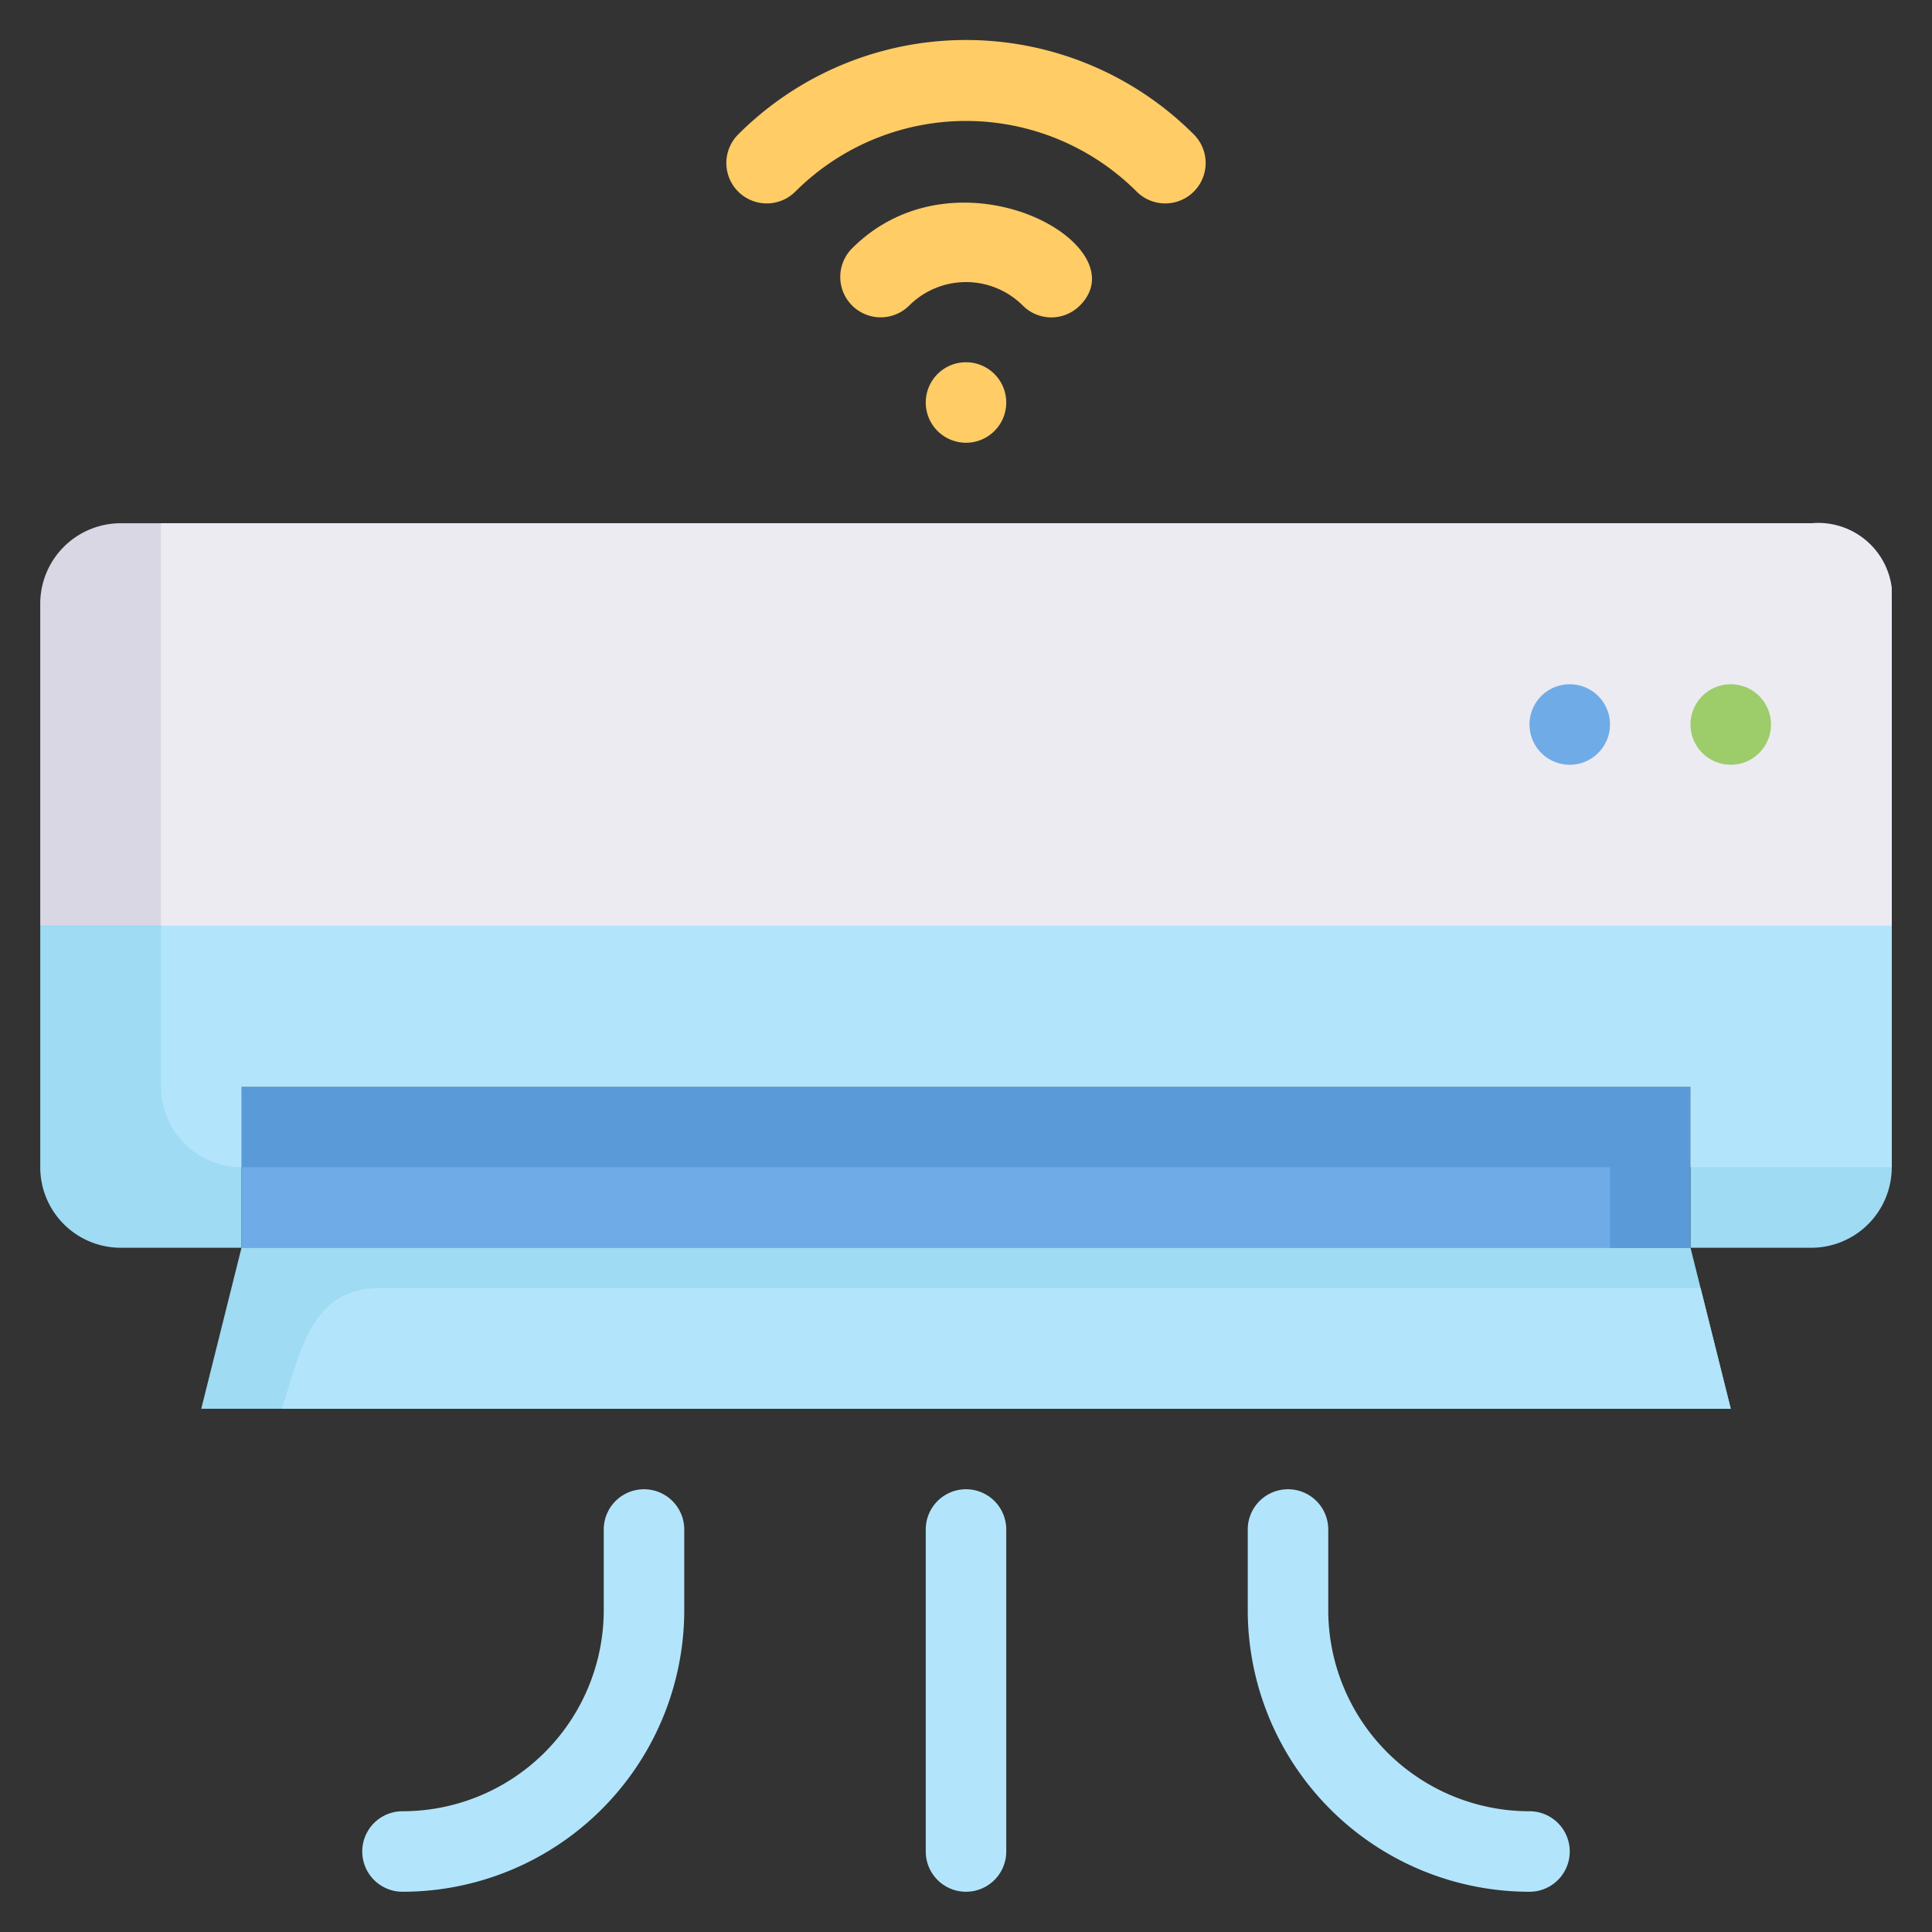 <svg xmlns="http://www.w3.org/2000/svg" viewBox="0 0 48 48" id="smart-ac"><rect x="0" y="0" width="48" height="48" fill="#333333" stroke="none"/><g data-name="Air Conditioner"><path fill="#dad7e5" d="M47 15v8H1v-8a2 2 0 0 1 2-2h42a2 2 0 0 1 2 2Z"></path><path fill="#edebf2" d="M47 14.6V23H4V13h41a1.84 1.84 0 0 1 2 1.6Z"></path><path fill="#9fdbf3" d="M47 23v6a2 2 0 0 1-2 2h-3v-4H6v4H3a2 2 0 0 1-2-2v-6Z"></path><path fill="#5b9ad8" d="M6 27h36v4H6z"></path><path fill="#6fabe6" d="M6 29h34v2H6z"></path><path fill="#9fdbf3" d="M43 35H5l1-4h36l1 4z"></path><path fill="#b2e5fb" d="M43 35H7c.48-1.44.72-3 2.44-3h32.81Z"></path><path fill="#9dcc6b" d="M44 18a1 1 0 0 0-2 0 1 1 0 0 0 2 0"></path><path fill="#6fabe6" d="M40 18a1 1 0 0 0-2 0 1 1 0 0 0 2 0"></path><path fill="#fc6" d="M25.41 7.59a2 2 0 0 0-2.82 0 1 1 0 0 1-1.42-1.42c2.62-2.62 7.17-.09 5.66 1.42a1 1 0 0 1-1.42 0Z"></path><path fill="#fc6" d="M28.24 4.76a6 6 0 0 0-8.48 0 1 1 0 0 1-1.42-1.42 8 8 0 0 1 11.32 0 1 1 0 0 1-1.42 1.42zM25 10a1 1 0 0 0-2 0 1 1 0 0 0 2 0"></path><path fill="#b2e5fb" d="M23 46v-8a1 1 0 0 1 2 0v8a1 1 0 0 1-2 0zm-13 1a1 1 0 0 1 0-2 5 5 0 0 0 5-5v-2a1 1 0 0 1 2 0v2a7 7 0 0 1-7 7zm28 0a7 7 0 0 1-7-7v-2a1 1 0 0 1 2 0v2a5 5 0 0 0 5 5 1 1 0 0 1 0 2zM4 23v4a2 2 0 0 0 2 2v-2h36v2h5v-6z"></path></g></svg>